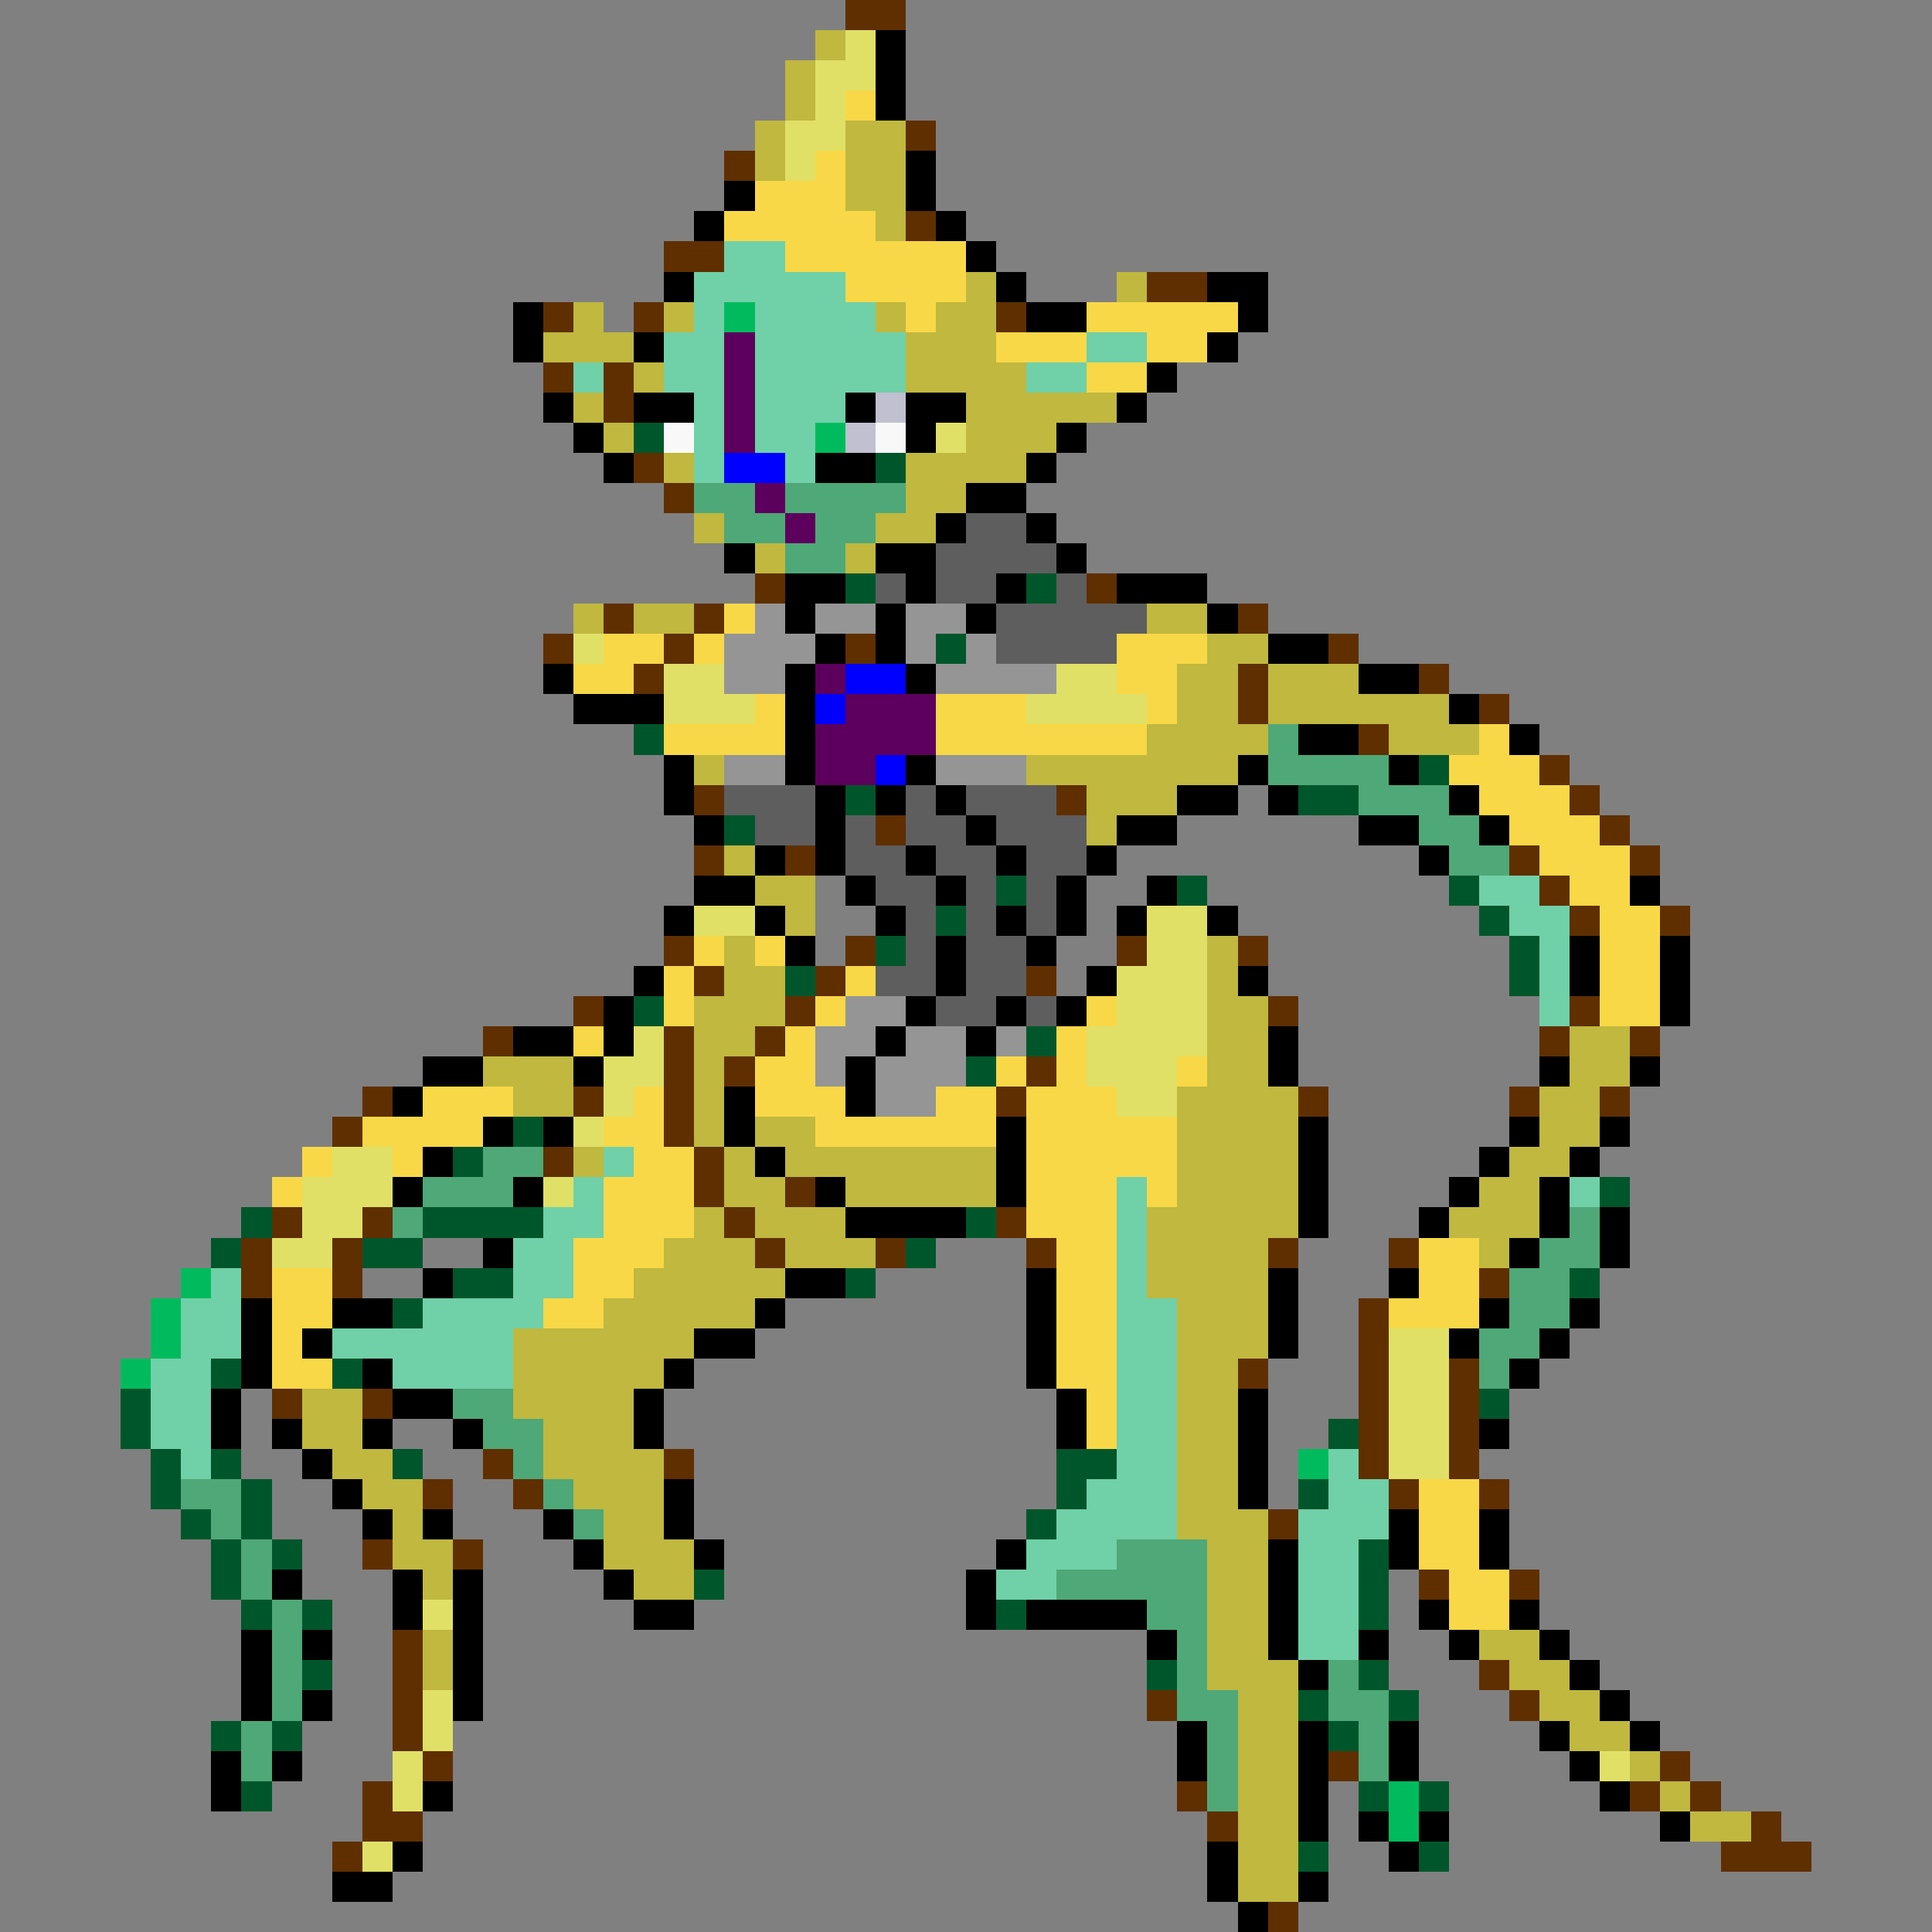 <svg xmlns="http://www.w3.org/2000/svg" viewBox="0 -0.5 64 64" shape-rendering="crispEdges">
<rect x="0" y="-0.5" width="64" height="64" fill="#808080" stroke="none"/>
<path stroke="#5f2f00" d="M28 0h2M30 4h1M24 5h1M30 7h1M22 8h2M38 9h2M18 10h1M21 10h1M33 10h1M18 12h1M20 12h1M20 13h1M21 15h1M22 16h1M25 19h1M36 19h1M20 20h1M23 20h1M41 20h1M18 21h1M22 21h1M28 21h1M44 21h1M21 22h1M41 22h1M47 22h1M41 23h1M49 23h1M45 24h1M51 25h1M23 26h1M35 26h1M52 26h1M29 27h1M53 27h1M23 28h1M26 28h1M50 28h1M54 28h1M51 29h1M52 30h1M55 30h1M22 31h1M28 31h1M37 31h1M41 31h1M23 32h1M27 32h1M34 32h1M19 33h1M26 33h1M42 33h1M52 33h1M16 34h1M22 34h1M25 34h1M51 34h1M54 34h1M22 35h1M24 35h1M34 35h1M12 36h1M19 36h1M22 36h1M33 36h1M43 36h1M50 36h1M53 36h1M11 37h1M22 37h1M18 38h1M23 38h1M23 39h1M26 39h1M9 40h1M12 40h1M24 40h1M33 40h1M8 41h1M11 41h1M25 41h1M29 41h1M34 41h1M42 41h1M46 41h1M8 42h1M11 42h1M49 42h1M45 43h1M45 44h1M41 45h1M45 45h1M48 45h1M9 46h1M12 46h1M45 46h1M48 46h1M45 47h1M48 47h1M16 48h1M22 48h1M45 48h1M48 48h1M14 49h1M17 49h1M46 49h1M49 49h1M42 50h1M12 51h1M15 51h1M47 52h1M50 52h1M13 54h1M13 55h1M49 55h1M13 56h1M38 56h1M50 56h1M13 57h1M14 58h1M44 58h1M55 58h1M12 59h1M39 59h1M54 59h1M56 59h1M12 60h2M40 60h1M58 60h1M11 61h1M57 61h3M42 63h1" />
<path stroke="#c0b83f" d="M27 1h1M26 2h1M26 3h1M25 4h1M28 4h2M25 5h1M28 5h2M28 6h2M29 7h1M32 9h1M37 9h1M19 10h1M22 10h1M29 10h1M31 10h2M18 11h3M30 11h3M21 12h1M30 12h4M19 13h1M32 13h5M20 14h1M32 14h3M22 15h1M30 15h4M30 16h2M23 17h1M29 17h2M25 18h1M28 18h1M19 20h1M21 20h2M38 20h2M40 21h2M39 22h2M42 22h3M39 23h2M42 23h6M38 24h4M46 24h3M23 25h1M34 25h7M36 26h3M36 27h1M24 28h1M25 29h2M26 30h1M24 31h1M40 31h1M24 32h2M40 32h1M23 33h3M40 33h2M23 34h2M40 34h2M52 34h2M16 35h3M23 35h1M40 35h2M52 35h2M17 36h2M23 36h1M39 36h4M51 36h2M23 37h1M25 37h2M39 37h4M51 37h2M19 38h1M24 38h1M26 38h7M39 38h4M50 38h2M24 39h2M28 39h5M39 39h4M49 39h2M23 40h1M25 40h3M38 40h5M48 40h3M22 41h3M26 41h3M38 41h4M49 41h1M21 42h5M38 42h4M20 43h5M39 43h3M17 44h6M39 44h3M17 45h5M39 45h2M10 46h2M17 46h4M39 46h2M10 47h2M18 47h3M39 47h2M11 48h2M18 48h4M39 48h2M12 49h2M19 49h3M39 49h2M13 50h1M20 50h2M39 50h3M13 51h2M20 51h3M40 51h2M14 52h1M21 52h2M40 52h2M40 53h2M14 54h1M40 54h2M49 54h2M14 55h1M40 55h3M50 55h2M41 56h2M51 56h2M41 57h2M52 57h2M41 58h2M54 58h1M41 59h2M55 59h1M41 60h2M56 60h2M41 61h2M41 62h2" />
<path stroke="#e0e067" d="M28 1h1M27 2h2M27 3h1M26 4h2M26 5h1M31 14h1M19 21h1M22 22h2M35 22h2M22 23h3M34 23h4M23 30h2M38 30h2M38 31h2M37 32h3M37 33h3M21 34h1M36 34h4M20 35h2M36 35h3M20 36h1M37 36h2M19 37h1M11 38h2M10 39h3M18 39h1M10 40h2M9 41h2M46 44h2M46 45h2M46 46h2M46 47h2M46 48h2M14 53h1M14 56h1M14 57h1M13 58h1M53 58h1M13 59h1M12 61h1" />
<path stroke="#000000" d="M29 1h1M29 2h1M29 3h1M30 5h1M24 6h1M30 6h1M23 7h1M31 7h1M32 8h1M22 9h1M33 9h1M40 9h2M17 10h1M34 10h2M41 10h1M17 11h1M21 11h1M40 11h1M38 12h1M18 13h1M21 13h2M28 13h1M30 13h2M37 13h1M19 14h1M30 14h1M35 14h1M20 15h1M27 15h2M34 15h1M32 16h2M31 17h1M34 17h1M24 18h1M29 18h2M35 18h1M26 19h2M30 19h1M33 19h1M37 19h3M26 20h1M29 20h1M32 20h1M40 20h1M27 21h1M29 21h1M42 21h2M18 22h1M26 22h1M30 22h1M45 22h2M19 23h3M26 23h1M48 23h1M26 24h1M43 24h2M50 24h1M22 25h1M26 25h1M30 25h1M41 25h1M46 25h1M22 26h1M27 26h1M29 26h1M31 26h1M39 26h2M42 26h1M48 26h1M23 27h1M27 27h1M32 27h1M37 27h2M45 27h2M49 27h1M25 28h1M27 28h1M30 28h1M33 28h1M36 28h1M47 28h1M23 29h2M28 29h1M31 29h1M35 29h1M38 29h1M54 29h1M22 30h1M25 30h1M29 30h1M33 30h1M35 30h1M37 30h1M40 30h1M26 31h1M31 31h1M34 31h1M52 31h1M55 31h1M21 32h1M31 32h1M36 32h1M41 32h1M52 32h1M55 32h1M20 33h1M30 33h1M33 33h1M35 33h1M55 33h1M17 34h2M20 34h1M29 34h1M32 34h1M42 34h1M14 35h2M19 35h1M28 35h1M42 35h1M51 35h1M54 35h1M13 36h1M24 36h1M28 36h1M16 37h1M18 37h1M24 37h1M33 37h1M43 37h1M50 37h1M53 37h1M14 38h1M25 38h1M33 38h1M43 38h1M49 38h1M52 38h1M13 39h1M17 39h1M27 39h1M33 39h1M43 39h1M48 39h1M51 39h1M28 40h4M43 40h1M47 40h1M51 40h1M53 40h1M16 41h1M50 41h1M53 41h1M14 42h1M26 42h2M34 42h1M42 42h1M46 42h1M8 43h1M11 43h2M25 43h1M34 43h1M42 43h1M49 43h1M52 43h1M8 44h1M10 44h1M23 44h2M34 44h1M42 44h1M48 44h1M51 44h1M8 45h1M12 45h1M22 45h1M34 45h1M50 45h1M7 46h1M13 46h2M21 46h1M35 46h1M41 46h1M7 47h1M9 47h1M12 47h1M15 47h1M21 47h1M35 47h1M41 47h1M49 47h1M10 48h1M41 48h1M11 49h1M22 49h1M41 49h1M12 50h1M14 50h1M18 50h1M22 50h1M46 50h1M49 50h1M19 51h1M23 51h1M33 51h1M42 51h1M46 51h1M49 51h1M9 52h1M13 52h1M15 52h1M20 52h1M32 52h1M42 52h1M13 53h1M15 53h1M21 53h2M32 53h1M34 53h4M42 53h1M47 53h1M50 53h1M8 54h1M10 54h1M15 54h1M38 54h1M42 54h1M45 54h1M48 54h1M51 54h1M8 55h1M15 55h1M43 55h1M52 55h1M8 56h1M10 56h1M15 56h1M53 56h1M39 57h1M43 57h1M46 57h1M51 57h1M54 57h1M7 58h1M9 58h1M39 58h1M43 58h1M46 58h1M52 58h1M7 59h1M14 59h1M43 59h1M53 59h1M43 60h1M45 60h1M47 60h1M55 60h1M13 61h1M40 61h1M46 61h1M11 62h2M40 62h1M43 62h1M41 63h1" />
<path stroke="#f8d847" d="M28 3h1M27 5h1M25 6h3M24 7h5M26 8h6M28 9h4M30 10h1M36 10h5M33 11h3M38 11h2M36 12h2M24 20h1M20 21h2M23 21h1M37 21h3M19 22h2M37 22h2M25 23h1M31 23h3M38 23h1M22 24h4M31 24h7M49 24h1M48 25h3M49 26h3M50 27h3M51 28h3M52 29h2M53 30h2M23 31h1M25 31h1M53 31h2M22 32h1M28 32h1M53 32h2M22 33h1M27 33h1M36 33h1M53 33h2M19 34h1M26 34h1M35 34h1M25 35h2M33 35h1M35 35h1M39 35h1M14 36h3M21 36h1M25 36h3M31 36h2M34 36h3M12 37h4M20 37h2M27 37h6M34 37h5M10 38h1M13 38h1M21 38h2M34 38h5M9 39h1M20 39h3M34 39h3M38 39h1M20 40h3M34 40h3M19 41h3M35 41h2M47 41h2M9 42h2M19 42h2M35 42h2M47 42h2M9 43h2M18 43h2M35 43h2M46 43h3M9 44h1M35 44h2M9 45h2M35 45h2M36 46h1M36 47h1M47 49h2M47 50h2M47 51h2M48 52h2M48 53h2" />
<path stroke="#70d0a8" d="M24 8h2M23 9h5M23 10h1M25 10h4M22 11h2M25 11h5M36 11h2M19 12h1M22 12h2M25 12h5M34 12h2M23 13h1M25 13h3M23 14h1M25 14h2M23 15h1M26 15h1M49 29h2M50 30h2M51 31h1M51 32h1M51 33h1M20 38h1M19 39h1M37 39h1M52 39h1M18 40h2M37 40h1M17 41h2M37 41h1M7 42h1M17 42h2M37 42h1M6 43h2M14 43h4M37 43h2M6 44h2M11 44h6M37 44h2M5 45h2M13 45h4M37 45h2M5 46h2M37 46h2M5 47h2M37 47h2M6 48h1M37 48h2M44 48h1M36 49h3M44 49h2M35 50h4M43 50h3M34 51h3M43 51h2M33 52h2M43 52h2M43 53h2M43 54h2" />
<path stroke="#00bb5d" d="M24 10h1M27 14h1M6 42h1M5 43h1M5 44h1M4 45h1M43 48h1M46 59h1M46 60h1" />
<path stroke="#5d005d" d="M24 11h1M24 12h1M24 13h1M24 14h1M25 16h1M26 17h1M27 22h1M28 23h3M27 24h4M27 25h2" />
<path stroke="#c0c0d0" d="M29 13h1M28 14h1" />
<path stroke="#00562b" d="M21 14h1M29 15h1M28 19h1M34 19h1M31 21h1M21 24h1M47 25h1M28 26h1M43 26h2M24 27h1M33 29h1M39 29h1M48 29h1M31 30h1M49 30h1M29 31h1M50 31h1M26 32h1M50 32h1M21 33h1M34 34h1M32 35h1M17 37h1M15 38h1M53 39h1M8 40h1M14 40h4M32 40h1M7 41h1M12 41h2M30 41h1M15 42h2M28 42h1M52 42h1M13 43h1M7 45h1M11 45h1M4 46h1M49 46h1M4 47h1M44 47h1M5 48h1M7 48h1M13 48h1M35 48h2M5 49h1M8 49h1M35 49h1M43 49h1M6 50h1M8 50h1M34 50h1M7 51h1M9 51h1M45 51h1M7 52h1M23 52h1M45 52h1M8 53h1M10 53h1M33 53h1M45 53h1M10 55h1M38 55h1M45 55h1M43 56h1M46 56h1M7 57h1M9 57h1M44 57h1M8 59h1M45 59h1M47 59h1M43 61h1M47 61h1" />
<path stroke="#f8f8f8" d="M22 14h1M29 14h1" />
<path stroke="#0000ff" d="M24 15h2M28 22h2M27 23h1M29 25h1" />
<path stroke="#4fa877" d="M23 16h2M26 16h4M24 17h2M27 17h2M26 18h2M42 24h1M42 25h4M45 26h3M47 27h2M48 28h2M16 38h2M14 39h3M13 40h1M52 40h1M51 41h2M50 42h2M50 43h2M49 44h2M49 45h1M15 46h2M16 47h2M17 48h1M6 49h2M18 49h1M7 50h1M19 50h1M8 51h1M37 51h3M8 52h1M35 52h5M9 53h1M38 53h2M9 54h1M39 54h1M9 55h1M39 55h1M44 55h1M9 56h1M39 56h2M44 56h2M8 57h1M40 57h1M45 57h1M8 58h1M40 58h1M45 58h1M40 59h1" />
<path stroke="#5e5e5e" d="M32 17h2M31 18h4M29 19h1M31 19h2M35 19h1M33 20h5M33 21h4M24 26h3M30 26h1M32 26h3M25 27h2M28 27h1M30 27h2M33 27h3M28 28h2M31 28h2M34 28h2M29 29h2M32 29h1M34 29h1M30 30h1M32 30h1M34 30h1M30 31h1M32 31h2M29 32h2M32 32h2M31 33h2M34 33h1" />
<path stroke="#959595" d="M25 20h1M27 20h2M30 20h2M24 21h3M30 21h1M32 21h1M24 22h2M31 22h4M24 25h2M31 25h3M28 33h2M27 34h2M30 34h2M33 34h1M27 35h1M29 35h3M29 36h2" />
</svg>